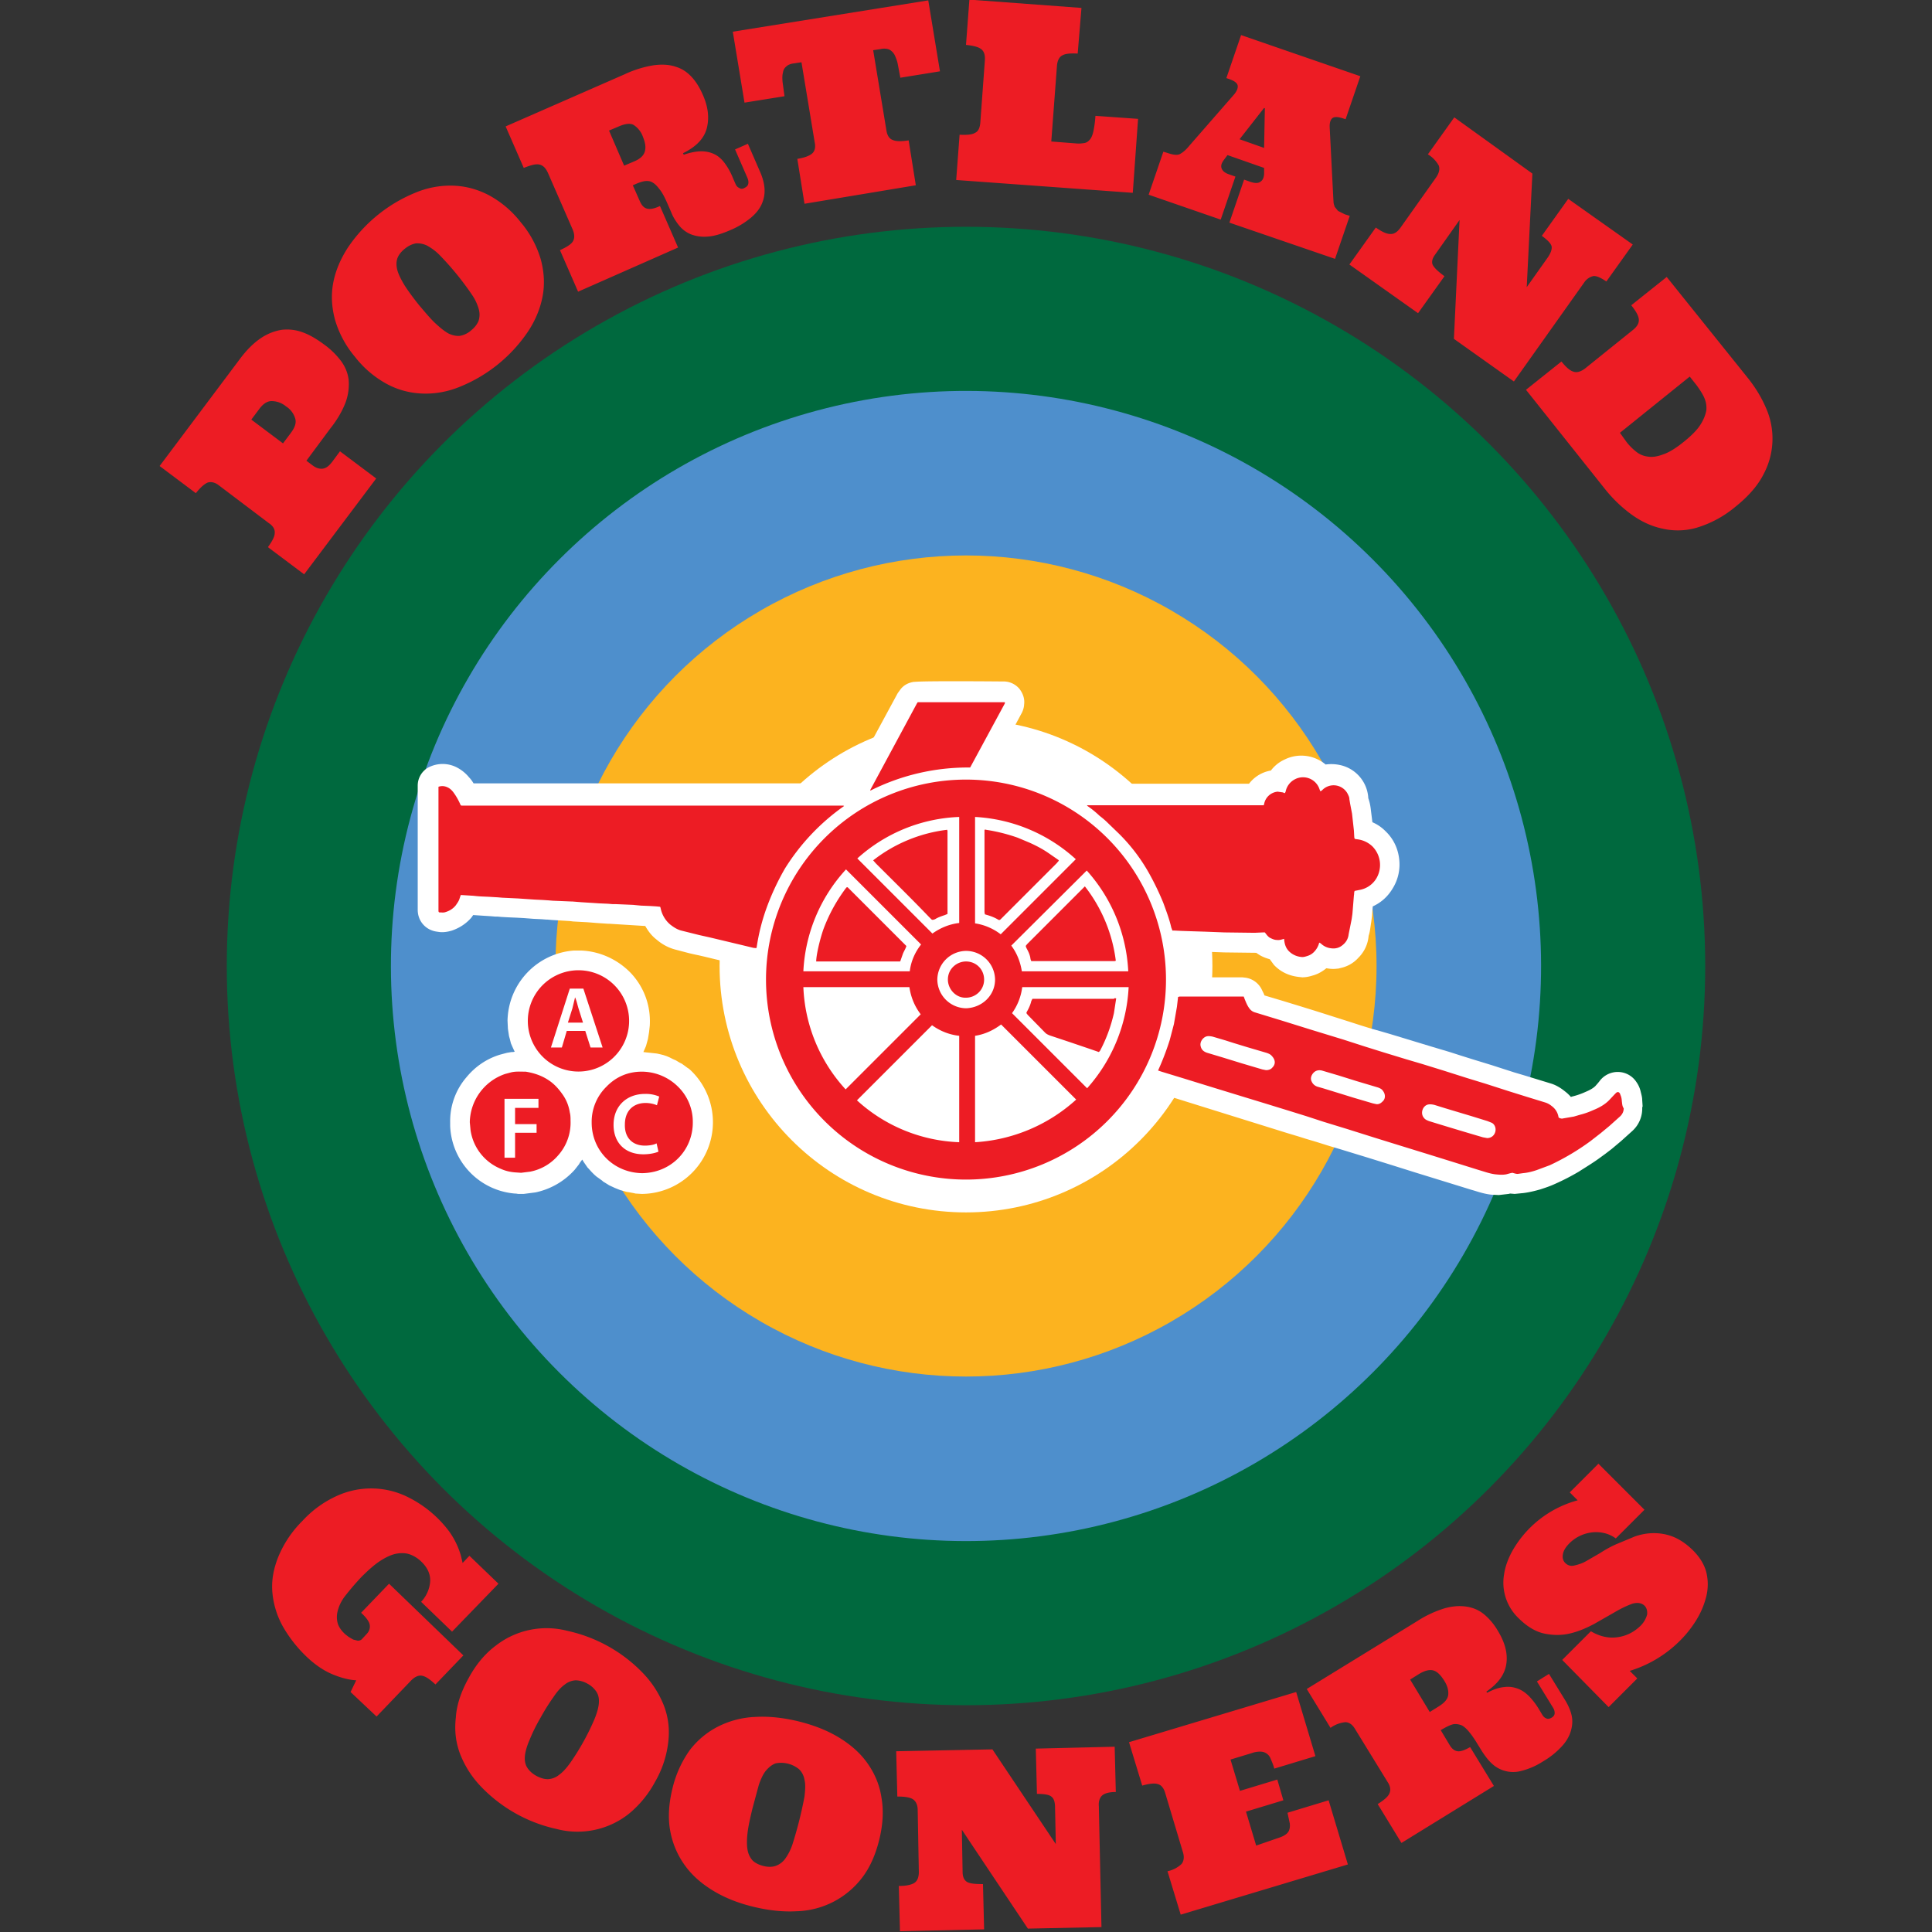 <svg xmlns="http://www.w3.org/2000/svg" xml:space="preserve" viewBox="0 0 512 512">
  <rect x="0" y="0" width="512" height="512" fill="#333333" stroke="none"/>
  <circle cx="256" cy="256" r="195.9" fill="#00693E" fill-rule="evenodd" clip-rule="evenodd"/>
  <circle cx="256" cy="256" r="152.4" fill="#4E8FCC" fill-rule="evenodd" clip-rule="evenodd" transform="rotate(-45 256 256)"/>
  <circle cx="256" cy="256" r="108.8" fill="#FCB31F" fill-rule="evenodd" clip-rule="evenodd"/>
  <circle cx="256" cy="256" r="65.3" fill="#FFF" fill-rule="evenodd" clip-rule="evenodd"/>
  <path fill="#FFF" d="M183.5 284.1a19 19 0 0 1-13.2 32.3h-.3l-1.6-.1-.4-.1-1.6-.3h-.2l-1.4-.4-.4-.1-1.5-.6-.2-.1-1.3-.6-.3-.2-1.3-.8-.2-.2-1.1-.8-.3-.2a12 12 0 0 1-1.2-1.1l-.2-.2-.9-1-.2-.2-.9-1.3-.2-.3-.3-.5-.6.8-.3.5-1.1 1.4a19.3 19.3 0 0 1-10.4 6l-3.1.4h-1.5l-.6-.1h-.3a18.7 18.7 0 0 1-17.1-17.9v-.9a17.8 17.8 0 0 1 4.3-12c2.3-2.8 5.3-4.9 8.9-6l1.5-.4.4-.1 1.2-.2h.4l.4-.1-.2-.4-.5-1.1-.3-.7-.3-1.2-.2-.7-.2-1.3-.1-.7-.1-2.1a19 19 0 0 1 17.6-18.6h1.9c5 .2 9.8 2.4 13.3 6.1 3.5 3.8 5.2 8.7 4.9 13.8l-.2 1.8-.1.6-.2 1.2-.2.7-.3 1.1-.3.7-.4.9.8.1 1 .1.9.1.9.1.9.2.8.2.9.3.7.3 1 .5.7.3 1 .6.6.3 1.1.8.4.3c.4.2.8.6 1.3 1.1zm251.8 8.9-.1-1.5c0-.7-.2-1.4-.4-2.2a7 7 0 0 0-1.1-2.5 5.9 5.9 0 0 0-4.5-2.7 6 6 0 0 0-5.3 2.4l-.4.5-.7.8c-.6.6-1.5 1.1-2.7 1.6a19.5 19.5 0 0 1-3.5 1.2l-.3.1c-.6-.7-1.2-1.2-1.6-1.5-1.1-.9-2.3-1.6-3.5-2L404 285l-2.7-.8-2.8-.9-3.1-1-2.6-.8-2.3-.7-3.5-1.1-2.8-.9-4.7-1.4-7.9-2.4-3.3-1-2.4-.7-2.5-.7-2.9-.9-3.1-1-4.1-1.3-4.4-1.4-4.2-1.3-4.9-1.5-4.7-1.4-.2-.5-.4-.8a5.7 5.7 0 0 0-4.4-3.4l-.9-.1h-14.7c0-2.3-.2-4.6-.5-6.9h3.1l1.9.1 5.5.2 8.2.1h.2l.6.4c.9.6 1.9 1 3 1.3l1.1 1.5c1.7 1.8 3.9 2.9 6.6 3.2l.9.1c1.4 0 2.5-.4 3.2-.6 1.2-.4 2.2-1 3.2-1.8l.7.1a8 8 0 0 0 2.2 0h.2l.8-.2a8.7 8.7 0 0 0 4.6-2.7 9.2 9.2 0 0 0 2.7-5.8c.3-.9.4-1.7.5-2.4l.1-.7.1-.6.2-1.6.1-1.4.1-1.1c2.2-1 4-2.6 5.3-4.8a12 12 0 0 0 1.7-7.7c-.3-2.8-1.5-5.4-3.6-7.4a10.8 10.8 0 0 0-3.5-2.4l-.4-3.2c-.1-1-.3-2.1-.7-3.2v-.2a9.5 9.5 0 0 0-7.7-8.6 11 11 0 0 0-3.6-.1 10 10 0 0 0-10.9-1.3 9.4 9.4 0 0 0-3.6 2.9 9.2 9.2 0 0 0-5.8 3.5h-43.1c-.6 0-1.2.1-1.7.3l-.4.2-.7.4-.4.2a57 57 0 0 0-20.8-7.1l6.9-12.8c.5-1 .6-1.9.6-2.2.2-1.5-.3-2.9-1.2-4.1a5.5 5.5 0 0 0-3.9-2c-.2 0-21.1-.2-23.9.1h-.2c-1.4.2-2.6.8-3.5 1.9l-.8 1.1-12.4 22.9-.3.7-.1.2-.1.4-.4-.1-.3-.1-.7-.1h-98.1c-.3-.5-.7-1.1-1.2-1.6-.8-1-1.9-1.9-3-2.5a8.2 8.2 0 0 0-7.8-.1 5.5 5.5 0 0 0-2.8 4.8v32.9c0 3 2.1 5.4 5.1 5.8l.7.1c.9.1 2 0 3.3-.4 2-.7 3.7-1.8 5.1-3.4l.5-.7 3 .2 1.6.1 1.2.1h.6l1.1.1 1.8.1 2.3.1 1.8.1 2.6.2 2.1.1 1.3.1h.3l1.1.1 3.3.2 1.6.1.8.1 1.8.1 1.9.1 1.3.1 1.2.1 3 .2h.3l9.6.6c.8 1.4 1.7 2.6 3 3.6 1.4 1.2 3 2.1 4.8 2.6l3.8 1 1.3.3 1.4.3 1.3.3 2.9.7 6.4 1.5 1.5.4-.1 3.3a58.6 58.6 0 0 0 108.7 30l5.7 1.7 8 2.5 21.5 6.7 3 .9 1.9.6 2.7.8 3.5 1.1 2.7.8 3.6 1.1 3.6 1.1 2.9.9 2.9.9 7 2.2 9.4 2.9 5.5 1.7.7.2c1.3.4 2.8.9 4.6 1.1l2 .1 2.6-.3.4-.1 1.2.1 2-.2h.1c1.7-.2 3.3-.6 4.7-1 1.2-.4 2.5-.8 4-1.5a61 61 0 0 0 6.2-3.2c1.7-1.1 3.9-2.4 5.9-3.9l1.1-.8 1.7-1.3 2.5-2.1 3-2.7a8 8 0 0 0 2.6-6.3c.1.1.1-.2.1-.4z"/>
  <path fill="#ED1C24" d="M170.1 284c-3.6 0-6.8 1.3-9.4 4a13 13 0 0 0-3.9 9.5c0 7.4 5.8 13.3 13.4 13.4 7.7-.1 13.4-6.1 13.4-13.4a13 13 0 0 0-3.9-9.5 13.7 13.7 0 0 0-9.6-4zm.8 19.6c1.2 0 2.4-.2 3.1-.6l.5 2.2c-.7.3-2.1.7-4 .7-4.9 0-7.9-3.1-7.9-7.8 0-5.1 3.6-8.2 8.3-8.2a9 9 0 0 1 3.8.7l-.6 2.3a8 8 0 0 0-3-.6c-3.2 0-5.5 2-5.5 5.7-.1 3.4 1.9 5.6 5.3 5.6zm-4.2-32.3a13.4 13.4 0 1 0-26.8-1.5 13.4 13.4 0 0 0 26.8 1.5zm-10.2 6.3-1.4-4.4h-4.9l-1.3 4.4H146l5-15.6h3.6l5.1 15.6h-3.2zm131.7-64-.1-.1v-.1h46.8l.1-.3a4 4 0 0 1 3.6-3.3l1.4.2.4.2c.2-.1.2-.2.3-.4a4.7 4.7 0 0 1 2.5-3.3 4.6 4.6 0 0 1 6.5 2.7l.2.5.4-.2a4.2 4.2 0 0 1 7 1.2c.2.4.3.7.3 1.1l.2 1.2.5 2.6.5 4.5.1 1.8.1.4.5.1a7 7 0 0 1 4.2 1.9 7 7 0 0 1 1.1 8.4 6.5 6.5 0 0 1-4.3 3.1l-1.5.3c-.2.4-.1.8-.2 1.2l-.3 3.7-.1 1.2-.2 1.4-.6 3-.2 1a4 4 0 0 1-1.2 2.5c-1 1-2.1 1.4-3.5 1.2a4.6 4.6 0 0 1-2.7-1.3l-.4-.2c-.2.9-.7 1.8-1.4 2.5a4 4 0 0 1-1.6 1c-.6.2-1.2.4-1.8.3a5.3 5.3 0 0 1-3.2-1.5c-.9-.9-1.2-2-1.3-3.3-.7.2-1.3.4-1.9.3-.7 0-1.3-.3-1.9-.6-.6-.4-.9-.9-1.3-1.4h-.5l-2.2.1-8-.1-5.2-.2-3.2-.1-3-.1-2-.1h-.4l-.3-.8c-.5-2.2-1.3-4.3-2.1-6.5a71.8 71.8 0 0 0-3.8-7.9 47.2 47.2 0 0 0-7.9-10.4l-2.9-2.8a22 22 0 0 0-2.3-2 26 26 0 0 0-3.2-2.6zm-57.5-4.1-.1-.1 12.4-23 .2-.3h23.1v.3l-9.2 17a57.5 57.5 0 0 0-26.4 6.1zm-77.4 57.7 1.2 3.8h-4l1.2-3.8.7-2.9c.4.9.6 1.9.9 2.9zm50-27a53.8 53.8 0 0 0-2.8 11c-.3.1-.5 0-.8 0l-2.9-.7-4.6-1.1-4.2-1-2.7-.6-4.8-1.2c-1.1-.3-2-.9-2.9-1.6a7.6 7.6 0 0 1-2.5-4.2l-.1-.4-.1-.1-1-.1-1.6-.1-2.4-.1-1.1-.1-1-.1-2.3-.1-2.4-.1h-.8l-1.2-.1-2.3-.1-1.5-.1-3.2-.2-2.5-.2h-.3l-4.8-.2-1.2-.1-1.5-.1-2.1-.1-4.4-.3-4.2-.2-1.2-.1-1.7-.1c-1.5-.1-3.1-.1-4.6-.3l-3.2-.2h-.3l-.3.9c-.2.7-.6 1.2-1 1.8-.7.9-1.7 1.5-2.7 1.8-.5.2-1 .1-1.6.1-.2 0-.3-.2-.3-.4v-32.9c.9-.3 1.7-.2 2.5.2.6.3 1 .7 1.4 1.2a16.3 16.3 0 0 1 1.9 3.3c.1.3.3.3.5.3h101l.2.1a57.2 57.2 0 0 0-15.7 16.6 66 66 0 0 0-4.7 10zm-54.1 50c-.9-1.3-1.9-2.5-3.2-3.5-2-1.5-4.2-2.3-6.7-2.7h-.3c-1.2 0-2.4-.1-3.6.2l-1.5.4a13.8 13.8 0 0 0-9.4 12.8l.2 2.1a13.1 13.1 0 0 0 7.9 10.2c1.3.6 2.6.9 4 1l1.5.1 2.4-.3a13 13 0 0 0 7.4-4.3 13 13 0 0 0 3.3-9.2c0-.7 0-1.5-.2-2.2a11 11 0 0 0-1.8-4.6zm-6.6 3.4h-6.1v4.3h5.7v2.3h-5.7v6.6h-2.8v-15.6h9v2.4zm118.2-34c0 2.8-2.3 4.8-4.8 4.8-2.7.1-4.8-2.3-4.8-4.8 0-2.9 2.4-4.8 4.8-4.8 2.7 0 4.8 2.1 4.8 4.8zm-36.1-24.4 15.5 15.5c-.2.7-.6 1.3-.9 2l-.7 2-.1.1h-22.2c0-1.6.9-5.6 1.9-8.5a43 43 0 0 1 6.1-11.1c.2-.1.3-.1.4 0zm31.3-28.6a53 53 0 1 0 0 106 53 53 0 0 0 0-106zm32 24.1a43.1 43.1 0 0 1 11 26.7h-28.2c-.4-2.5-1.3-4.8-2.8-6.8l20-19.9zm-29.6-14.2a43 43 0 0 1 26.7 11.2l-19.9 19.9a14.8 14.8 0 0 0-6.8-2.9v-28.2zm-4.2 0v28.1c-2.6.3-5 1.3-7.1 2.8l-19.9-19.9a42.6 42.6 0 0 1 27-11zm-41.3 40.9a42.9 42.9 0 0 1 11.3-27l19.9 19.9c-1.6 2-2.7 4.5-3 7.1h-28.2zm11.2 31.3a42.5 42.5 0 0 1-11.2-27.1H241c.4 2.7 1.4 5.1 3 7.2l-19.9 19.9zm30.1 14a42.4 42.4 0 0 1-27.1-11.1l19.9-19.9c2.1 1.5 4.5 2.5 7.2 2.8v28.2zm-5.8-43.1a7.7 7.7 0 0 1 7.7-7.6 7.7 7.7 0 0 1 7.6 7.6c0 4.1-3.3 7.4-7.6 7.6a7.7 7.7 0 0 1-7.7-7.6zm10 43.1v-28.2c2.6-.4 4.9-1.5 6.9-3l19.9 19.9a43.7 43.7 0 0 1-26.8 11.3zm29.7-14.3-19.9-19.9a15 15 0 0 0 2.7-6.9h28.2a43.4 43.4 0 0 1-11 26.8zm-56-59.6-.7-.8a39.5 39.5 0 0 1 19.6-8.1l.1.3v22l-.7.3c-.9.3-1.8.6-2.6 1.1l-.3.1c-.3.1-.5.1-.7-.1l-.6-.6c-4.6-4.8-9.4-9.5-14.1-14.2zm63.7 35.8-.6 3.9c-.8 3.5-2 6.8-3.7 10l-.3.3-2.3-.8-5.6-1.9-5.1-1.7c-.5-.2-.9-.4-1.2-.7l-4.6-4.7c-.4-.5-.5-.5-.2-1 .5-.9.9-1.8 1.1-2.7l.3-.6h21.6c.1-.2.3-.2.6-.1zm134 27.2a5 5 0 0 0-.2-1.2l-.3-.8c-.3-.5-.7-.5-1.1-.1l-.3.3-1.5 1.6c-1.2 1.2-2.7 2-4.2 2.6-1.1.5-2.2.9-3.4 1.2l-1.7.5-2.9.5c-.3.1-.6 0-.9-.1-.2-.1-.3-.2-.3-.4a4.5 4.5 0 0 0-1.8-2.8 5 5 0 0 0-1.6-.9l-5.2-1.6-4.8-1.5-5.9-1.9-4.9-1.5-6.3-2-5.5-1.7-4.4-1.3-5.9-1.8-4.8-1.5-5.9-1.9-8.5-2.6-7.7-2.4-7.2-2.2c-.7-.2-1.2-.6-1.6-1.2-.5-.7-.8-1.5-1.1-2.2l-.3-.8h-17l-.4.1-.1.9-.2 1.7-.8 4.6-1.1 4.2a72 72 0 0 1-2.4 6.5l-.7 1.6.9.3 5.9 1.8 8.1 2.5 7.5 2.3 5.9 1.8 6.5 2 4.5 1.4 4.6 1.5 6.2 1.9 7.3 2.3 5.8 1.8 8.1 2.5 7.4 2.3 6.4 2c1.4.4 2.7.9 4.2 1.1 1 .1 2 .2 3 0l1.1-.3.5-.1c.4.1.9.3 1.4.3l1.4-.2c1.2-.1 2.4-.4 3.6-.8l3.5-1.3a63.3 63.3 0 0 0 10.8-6.4l2.7-2.1 2.3-1.9 2.9-2.6c.6-.6.9-1.3.9-2.1-.4-.5-.4-1.2-.5-1.9zm-92.6-8.9c-.4.5-1 .7-1.7.7l-1-.2-5.4-1.6-5.2-1.6-4-1.2c-.9-.3-1.5-.8-1.7-1.7-.3-1 .4-2.2 1.4-2.6.6-.2 1.1-.1 1.7 0l3.4 1 2.2.7 3.6 1.1 3.4 1 1.7.5c.6.2 1.1.4 1.5.9 1 1.1.9 2.2.1 3zm29.2 9c-.5.5-1 .8-1.7.7l-.9-.2-5.1-1.5-2.9-.9-5.2-1.6-1.4-.4c-.7-.2-1.3-.7-1.6-1.4-.4-.8-.1-1.6.4-2.2.6-.7 1.4-.9 2.3-.7l4.4 1.3 4.8 1.5 5.7 1.7c.5.2 1 .4 1.3.9.7.9.7 2.1-.1 2.8zm29.9 7.9c-.2 1-1 1.8-2.2 1.8l-1.1-.2a993.2 993.2 0 0 1-14.3-4.3c-.5-.2-1-.4-1.3-.8-1.1-1.2-.4-3.3 1.1-3.6.6-.1 1.1 0 1.6.1l2.9.9 7 2.1 4.2 1.3 1 .4c.8.3 1.3 1.3 1.1 2.3zm-124.2-48.4c-.4-.8-.3-.7.2-1.3l15-15 .2-.2a40 40 0 0 1 8.2 19.7l-.3.1h-22.1l-.2-.5c-.1-1-.5-1.9-1-2.8zm-11.2-9.7v-21.8c.1 0 .3-.1.4 0a46 46 0 0 1 8.4 2.1l3.1 1.3c1.8.8 3.5 1.7 5.1 2.8l2.6 1.8.1.2-.6.7-5.1 5.1-3.5 3.5-5.9 5.9-.3.3c-.2.2-.4.3-.7.1-1-.6-2.1-1-3.2-1.3l-.3-.1-.1-.6zM81.2 122.1l1.6 1.2c.9.7 1.8 1 2.7.9s1.7-.7 2.6-1.9l2-2.7 9.6 7.2-19.1 25.4L71 145c1.1-1.5 1.8-2.8 1.8-3.7.1-1-.4-1.9-1.6-2.7l-13.1-9.9c-1.1-.9-2.2-1.1-3.1-.8-.9.4-1.9 1.3-3.1 2.8l-9.6-7.2 21-28c1.9-2.6 3.8-4.5 5.7-5.8 1.9-1.3 3.8-2 5.7-2.3a12 12 0 0 1 5.6.7c1.9.7 3.7 1.8 5.6 3.2a21 21 0 0 1 4.5 4.4c1.1 1.5 1.8 3.2 2 5a14 14 0 0 1-.8 5.9c-.8 2.1-2.1 4.5-4.1 7l-6.3 8.5zm-6.2-4.6 2.1-2.8c1.1-1.5 1.5-2.7 1.1-3.9a5.7 5.7 0 0 0-2.4-3.1 6 6 0 0 0-3.6-1.4c-1.2-.1-2.4.6-3.5 2.1l-2.1 2.8 8.4 6.3zm19.1-22.9a27 27 0 0 1-5.3-9.8c-.9-3.3-1.1-6.6-.5-9.8.6-3.2 1.9-6.3 3.9-9.4A39.7 39.7 0 0 1 110 51.1a24 24 0 0 1 10-1.9c3.3.1 6.4.9 9.5 2.5a27 27 0 0 1 8.5 7.2 27 27 0 0 1 5.3 9.8c.9 3.3 1.1 6.6.5 9.8-.6 3.2-1.9 6.4-3.9 9.4a39.7 39.7 0 0 1-17.8 14.5c-3.3 1.4-6.7 2-10 1.9-3.3-.1-6.5-.9-9.5-2.5a27 27 0 0 1-8.5-7.2zM111 80.8c1.7 2 3.1 3.7 4.4 4.9 1.3 1.2 2.4 2.1 3.5 2.7 1.1.5 2.1.7 3 .6a6 6 0 0 0 2.9-1.4c1-.8 1.6-1.6 2-2.5.3-.9.4-1.9.1-3.1a13 13 0 0 0-1.9-4 76.7 76.7 0 0 0-8.3-10.2 14.3 14.3 0 0 0-3.5-2.7 5.8 5.8 0 0 0-3-.6c-1 .2-1.9.6-2.9 1.4-1 .8-1.7 1.7-2 2.6-.3.9-.3 1.9 0 3.1.3 1.1 1 2.5 1.9 4 .9 1.4 2.2 3.2 3.8 5.2zm42.2-3.5-4.8-11c1.7-.8 2.9-1.5 3.4-2.3.5-.8.5-1.8 0-3.1l-6.6-15.1c-.6-1.3-1.3-2-2.3-2.2s-2.3.2-4.1.9l-4.8-11 31.5-13.8a29 29 0 0 1 7.7-2.4c2.2-.3 4.2-.2 5.9.4 1.7.5 3.1 1.5 4.2 2.7 1.2 1.3 2.1 2.8 2.9 4.6 1.5 3.3 1.8 6.3 1.1 9s-2.8 4.9-6.3 6.6l.2.4c1.8-.6 3.3-.9 4.7-.9 1.3 0 2.5.3 3.5.8s1.9 1.3 2.7 2.4 1.5 2.3 2.1 3.8l.7 1.6c.2.5.5.9 1 1.1.4.3.9.3 1.4 0 .6-.3.9-.6 1-1.1.1-.5 0-1-.2-1.5l-3.3-7.6 3.4-1.5 3.3 7.6c.6 1.4 1 2.8 1.1 4.2s-.1 2.7-.7 4.1-1.6 2.6-2.9 3.7a21.6 21.6 0 0 1-5.5 3.3c-2.3 1-4.3 1.6-6 1.7a10 10 0 0 1-4.4-.6 7.9 7.9 0 0 1-3.1-2.3c-.8-1-1.6-2.2-2.1-3.5l-1-2.3c-.7-1.6-1.3-2.8-2-3.7s-1.2-1.5-1.9-1.9c-.6-.4-1.3-.5-2.1-.4-.7.1-1.6.4-2.5.8l-.7.3 1.9 4.3c.5 1.1 1.1 1.7 1.9 1.9s1.9 0 3.4-.7l4.8 11-26.5 11.7zm12.2-33.4 2.6-1.1c1.7-.7 2.6-1.6 2.9-2.7.3-1.1.1-2.3-.5-3.8a6.2 6.2 0 0 0-2.5-3.2c-.9-.5-2.3-.3-3.9.4l-2.6 1.1 4 9.3zM246 .1l3.1 18.8-10.5 1.7-.7-3.7c-.2-1-.6-1.9-.9-2.5-.4-.6-.8-1-1.4-1.3a4 4 0 0 0-2.2-.1l-2 .3 3.5 21.2c.2 1.4.8 2.3 1.7 2.6.9.4 2.3.4 4.2.1l1.9 11.9-29.5 4.9-1.9-11.9c1.9-.3 3.2-.8 3.9-1.4.7-.6 1-1.6.7-3l-3.5-21.2-2 .3c-.9.1-1.6.4-2 .8-.5.4-.8.9-.9 1.6-.2.7-.2 1.6-.1 2.6l.5 3.7-10.6 1.7-3.1-18.8L246 .1zm39.6 14.1c-1.9-.1-3.3 0-4.1.5-.8.4-1.3 1.4-1.4 2.8l-1.5 20 6.5.5c.9.1 1.6 0 2.3-.1.6-.1 1.1-.5 1.5-1 .4-.5.7-1.3.9-2.3s.4-2.3.5-3.9l11.3.8-1.4 19.6-46.8-3.4.9-12c1.9.1 3.3 0 4.1-.5.9-.4 1.3-1.4 1.4-2.8L261 16c.1-1.4-.2-2.4-1-3-.8-.6-2.1-.9-4-1.1l.9-12 29.7 2.2-1 12.1zM335 44.5l-9.7-3.4-.9 1.2c-.6.8-.9 1.5-.7 2.2.2.7.8 1.3 2 1.7l1.7.6-3.9 11.4-19.1-6.6 3.9-11.4 1.3.4c1.5.5 2.6.6 3.3.1.7-.4 1.5-1.1 2.3-2.1l11.7-13.4c.9-1 1.2-1.9 1.1-2.5-.1-.7-.9-1.3-2.4-1.8l-.6-.2 3.9-11.4 31.6 10.9-3.9 11.4-.6-.2c-1.5-.5-2.5-.5-3 0s-.7 1.4-.6 2.7l.9 17.7.1 1.7c0 .5.2.9.3 1.3l.9 1.1 1.8.9 1.3.4-3.9 11.4-28-9.6 3.9-11.4 1.7.6c1.2.4 2.1.4 2.7-.1.6-.4.9-1.2.9-2.2v-1.4zm-6.5-7.6 6.5 2.3.2-10.5-.2-.1-6.5 8.3zm104.2 27.9-7 9.8c-1.6-1.1-2.8-1.6-3.6-1.4a4 4 0 0 0-2.3 1.7l-18.6 26.2-15.9-11.3 1.5-31.5-6.5 9.2c-.8 1.1-1 2.1-.5 2.9.5.8 1.5 1.7 3 2.8l-7 9.8-18.2-12.9 7-9.8c1.6 1.1 2.8 1.7 3.8 1.7 1 .1 1.9-.5 2.7-1.6l9.5-13.4c.8-1.2 1-2.2.7-3.1a8 8 0 0 0-2.9-3l7-9.8L406.1 46l-1.5 30.1 5.6-7.9c.8-1.2 1.1-2.1 1-2.9-.2-.8-1.1-1.7-2.6-2.8l7-9.8 17.1 12.1zm-28.3 38.5 9.4-7.5c1.2 1.5 2.2 2.4 3.2 2.7.9.3 1.9 0 3-.8l12.8-10.3c1.1-.9 1.6-1.8 1.5-2.8-.1-1-.8-2.2-2-3.7l9.4-7.5 21.6 26.9c1.9 2.4 3.5 5 4.7 7.8a20 20 0 0 1-.6 17.5c-1.5 3-4 5.9-7.5 8.7a29 29 0 0 1-10.1 5.5 18 18 0 0 1-9.2.3c-2.9-.6-5.7-1.9-8.3-3.8-2.6-1.9-5-4.2-7.2-7l-20.7-26zm26.7 13.9c.7.9 1.6 1.8 2.5 2.5a6 6 0 0 0 3.1 1.3c1.2.2 2.5 0 4.1-.6 1.5-.5 3.3-1.6 5.4-3.3 2-1.6 3.5-3.1 4.4-4.5.9-1.4 1.4-2.7 1.6-3.9.1-1.2-.1-2.3-.6-3.4s-1.2-2.1-1.9-3.1l-1.9-2.4-18.5 14.9 1.8 2.5zM92.9 448.4l1.5-3.1c-1.8-.1-3.9-.6-6.3-1.6s-4.7-2.6-6.9-4.7a35.4 35.4 0 0 1-6.2-7.9 22.6 22.6 0 0 1-2.8-8.9c-.3-3.1.2-6.2 1.5-9.5a29 29 0 0 1 6.5-9.7 28 28 0 0 1 9.6-6.8 21.8 21.8 0 0 1 18.4.6 30.5 30.5 0 0 1 10.8 9 21.2 21.2 0 0 1 3.1 6.3l.5 2.1 1.8-1.9 7.7 7.4-12.3 12.7-8.2-7.9a8.8 8.8 0 0 0 2.4-5.4c.1-1.9-.7-3.7-2.4-5.3a8.4 8.4 0 0 0-2.8-1.8c-1-.4-2.2-.5-3.5-.3-1.3.2-2.7.8-4.3 1.8-1.6 1-3.3 2.5-5.2 4.4-1.8 1.9-3.2 3.6-4.3 5s-1.7 2.8-2 4a6.2 6.2 0 0 0 0 3.3c.3 1 1 2 2 2.9l.9.7 1.2.7 1.2.3c.4 0 .8-.1 1.1-.4l1.2-1.3c.7-.7 1-1.5.9-2.4-.1-.9-.9-2-2.3-3.3l7.4-7.7 19.7 19-7.4 7.7c-1.4-1.3-2.5-2.1-3.5-2.3-.9-.2-1.9.2-2.9 1.2l-9.2 9.6-6.9-6.5zm31.3-3.7c2-3.7 4.4-6.5 7.2-8.6a21.9 21.9 0 0 1 19-3.9 39.4 39.4 0 0 1 20 11.2c2.5 2.6 4.3 5.5 5.5 8.5 1.2 3.1 1.6 6.3 1.2 9.7a27 27 0 0 1-3.5 10.6 28 28 0 0 1-7.1 8.6 21.9 21.9 0 0 1-19 3.9 39.4 39.4 0 0 1-20-11.2 26.3 26.3 0 0 1-5.5-8.5c-1.2-3.1-1.6-6.3-1.2-9.8.2-3.4 1.4-6.9 3.4-10.5zm19 10.6a44.6 44.6 0 0 0-2.9 5.9c-.7 1.6-1.1 3.1-1.2 4.2-.1 1.2.1 2.2.6 3 .5.8 1.3 1.6 2.4 2.2 1.1.6 2.1.9 3.1.9a5 5 0 0 0 2.9-1.1c1-.7 2-1.8 3-3.2a64.6 64.6 0 0 0 6.4-11.5c.7-1.7 1.1-3.1 1.2-4.3.1-1.2-.1-2.2-.6-3a6.5 6.5 0 0 0-2.4-2.2 6.7 6.7 0 0 0-3.1-.9 5 5 0 0 0-2.9 1.1c-1 .7-2 1.8-3 3.3a56.7 56.7 0 0 0-3.5 5.6zm35 18.7a29 29 0 0 1 4.6-10.2 22 22 0 0 1 7.6-6.3 24 24 0 0 1 9.8-2.5c3.6-.2 7.4.2 11.5 1.2 4 1 7.6 2.4 10.7 4.3 3.1 1.9 5.6 4.1 7.5 6.8 1.9 2.7 3.2 5.7 3.7 9.1.6 3.4.4 7.1-.6 11.2-1 4-2.5 7.4-4.6 10.1a22.6 22.6 0 0 1-17.3 8.8c-3.6.2-7.4-.2-11.5-1.2s-7.6-2.4-10.7-4.3-5.6-4.1-7.5-6.8a22.3 22.3 0 0 1-3.8-9.1c-.6-3.3-.4-7 .6-11.1zm21.2 5.3c-.6 2.5-1.1 4.7-1.3 6.5s-.2 3.2 0 4.4.7 2.1 1.3 2.8c.7.7 1.7 1.2 2.9 1.5 1.2.3 2.3.3 3.2 0 .9-.3 1.8-.9 2.5-1.8a14 14 0 0 0 2-3.9 105.9 105.9 0 0 0 3.2-12.7c.2-1.8.3-3.3 0-4.4a5 5 0 0 0-1.4-2.8 7.5 7.5 0 0 0-6.2-1.6c-.9.3-1.7.9-2.5 1.8s-1.4 2.2-2 3.9l-1.7 6.3zm96-16.4.3 12c-1.9 0-3.1.4-3.7 1-.6.6-.9 1.6-.8 2.7l.7 32.1-19.5.4-17.5-26.2.2 11.2c0 1.4.5 2.3 1.3 2.7.8.4 2.2.5 4.1.5l.3 12-22.3.5-.3-12c1.9 0 3.3-.3 4.1-.8.8-.5 1.2-1.5 1.2-2.9l-.3-16.4c0-1.4-.5-2.4-1.3-2.9s-2.2-.7-4.1-.7l-.3-12 25.5-.5 16.8 25.1-.2-9.7c0-1.4-.3-2.4-1-2.9-.6-.5-1.9-.7-3.8-.7l-.3-12 20.9-.5zm43 24.3c.9-.3 1.5-.5 2.1-.9.5-.3.9-.7 1.1-1.2.2-.5.3-1.1.2-1.9l-.6-2.8 10.9-3.3 5.1 17-44.3 13.3-3.5-11.5a7.8 7.8 0 0 0 3.7-1.9c.6-.7.8-1.8.4-3.1l-4.7-15.7c-.4-1.4-1.1-2.2-2-2.4-.9-.3-2.3-.1-4.1.4l-3.5-11.5 44.3-13.3 5.1 17-10.9 3.3c-.3-1.1-.7-2-1-2.7-.3-.7-.7-1.1-1.2-1.4s-1-.4-1.6-.4c-.6 0-1.4.1-2.2.4l-5.6 1.7 2.5 8.3 9.9-3 1.6 5.5-9.9 3 2.7 9 5.5-1.9zm33 1.2-6.3-10.3c1.6-1 2.7-1.9 3.1-2.8.4-.9.3-1.9-.5-3.1l-8.6-14c-.7-1.2-1.6-1.8-2.6-1.8a8 8 0 0 0-3.9 1.5l-6.3-10.3 29.3-18a29 29 0 0 1 7.3-3.4c2.2-.6 4.1-.7 5.9-.4s3.3 1 4.6 2.1c1.3 1.1 2.5 2.5 3.5 4.2 1.9 3.1 2.7 6 2.3 8.8-.4 2.8-2.1 5.2-5.3 7.4l.2.3c1.7-.9 3.2-1.4 4.5-1.5 1.3-.2 2.5 0 3.6.4s2.1 1.1 3 2a19 19 0 0 1 2.6 3.4l.9 1.5c.3.5.6.8 1.1 1 .4.2.9.1 1.4-.2.5-.3.8-.7.8-1.2s-.1-.9-.4-1.4l-4.3-7 3.2-2 4.3 7c.8 1.3 1.4 2.7 1.7 4 .3 1.4.2 2.7-.2 4.1-.4 1.4-1.2 2.8-2.4 4.1a21.3 21.3 0 0 1-5 4 19 19 0 0 1-5.7 2.5 8.2 8.2 0 0 1-7.8-1.9c-1-.9-1.8-2-2.6-3.2l-1.3-2.1c-.9-1.5-1.7-2.6-2.4-3.4-.7-.8-1.4-1.4-2.1-1.6s-1.4-.3-2.1-.1c-.7.2-1.5.6-2.4 1.1l-.7.4 2.4 4c.6 1 1.3 1.5 2.1 1.6.8.1 1.9-.3 3.3-1.1l6.3 10.3-24.5 15.1zm7.5-34.7 2.4-1.5c1.6-1 2.4-2 2.5-3.1.1-1.1-.2-2.3-1-3.6-1-1.6-1.9-2.5-2.9-2.8-1-.3-2.3 0-3.8.9l-2.4 1.5 5.2 8.6zm56.9-53.6-7.6 7.6a8.3 8.3 0 0 0-3-1.4 9.2 9.2 0 0 0-3.3-.2 10.1 10.1 0 0 0-5.9 2.8c-1 1-1.6 1.9-1.8 2.9-.2 1 0 1.8.6 2.4.6.6 1.4.9 2.3.7s2-.5 3.1-1.1l3.8-2.2c1.4-.9 2.8-1.7 4.4-2.4l4.8-2c1.7-.6 3.4-.9 5.1-.9 1.7 0 3.5.3 5.2 1s3.5 1.9 5.2 3.6c1.8 1.8 3 3.8 3.5 5.8.5 2.1.5 4.2 0 6.3a22 22 0 0 1-2.7 6.4 29.6 29.6 0 0 1-4.8 5.9 32 32 0 0 1-12.8 7.5l2 2-7.6 7.6-12.3-12.5 7.6-7.6c2.2 1.3 4.5 1.9 6.9 1.6 2.4-.3 4.4-1.3 6.1-2.9a6.7 6.7 0 0 0 1.9-3.1c.1-1-.1-1.7-.6-2.3-.8-.8-1.9-1-3.3-.6-1.4.5-2.9 1.2-4.6 2.2l-5.6 3.2c-2.1 1.1-4.2 2-6.4 2.5s-4.4.5-6.8 0c-2.3-.5-4.6-1.9-6.8-4.1a13 13 0 0 1-3.8-11.6c.3-2.1 1.1-4.2 2.2-6.2a28.4 28.4 0 0 1 17.3-13.4l-2.1-2.1 7.6-7.6 12.2 12.2z"/>
</svg>
